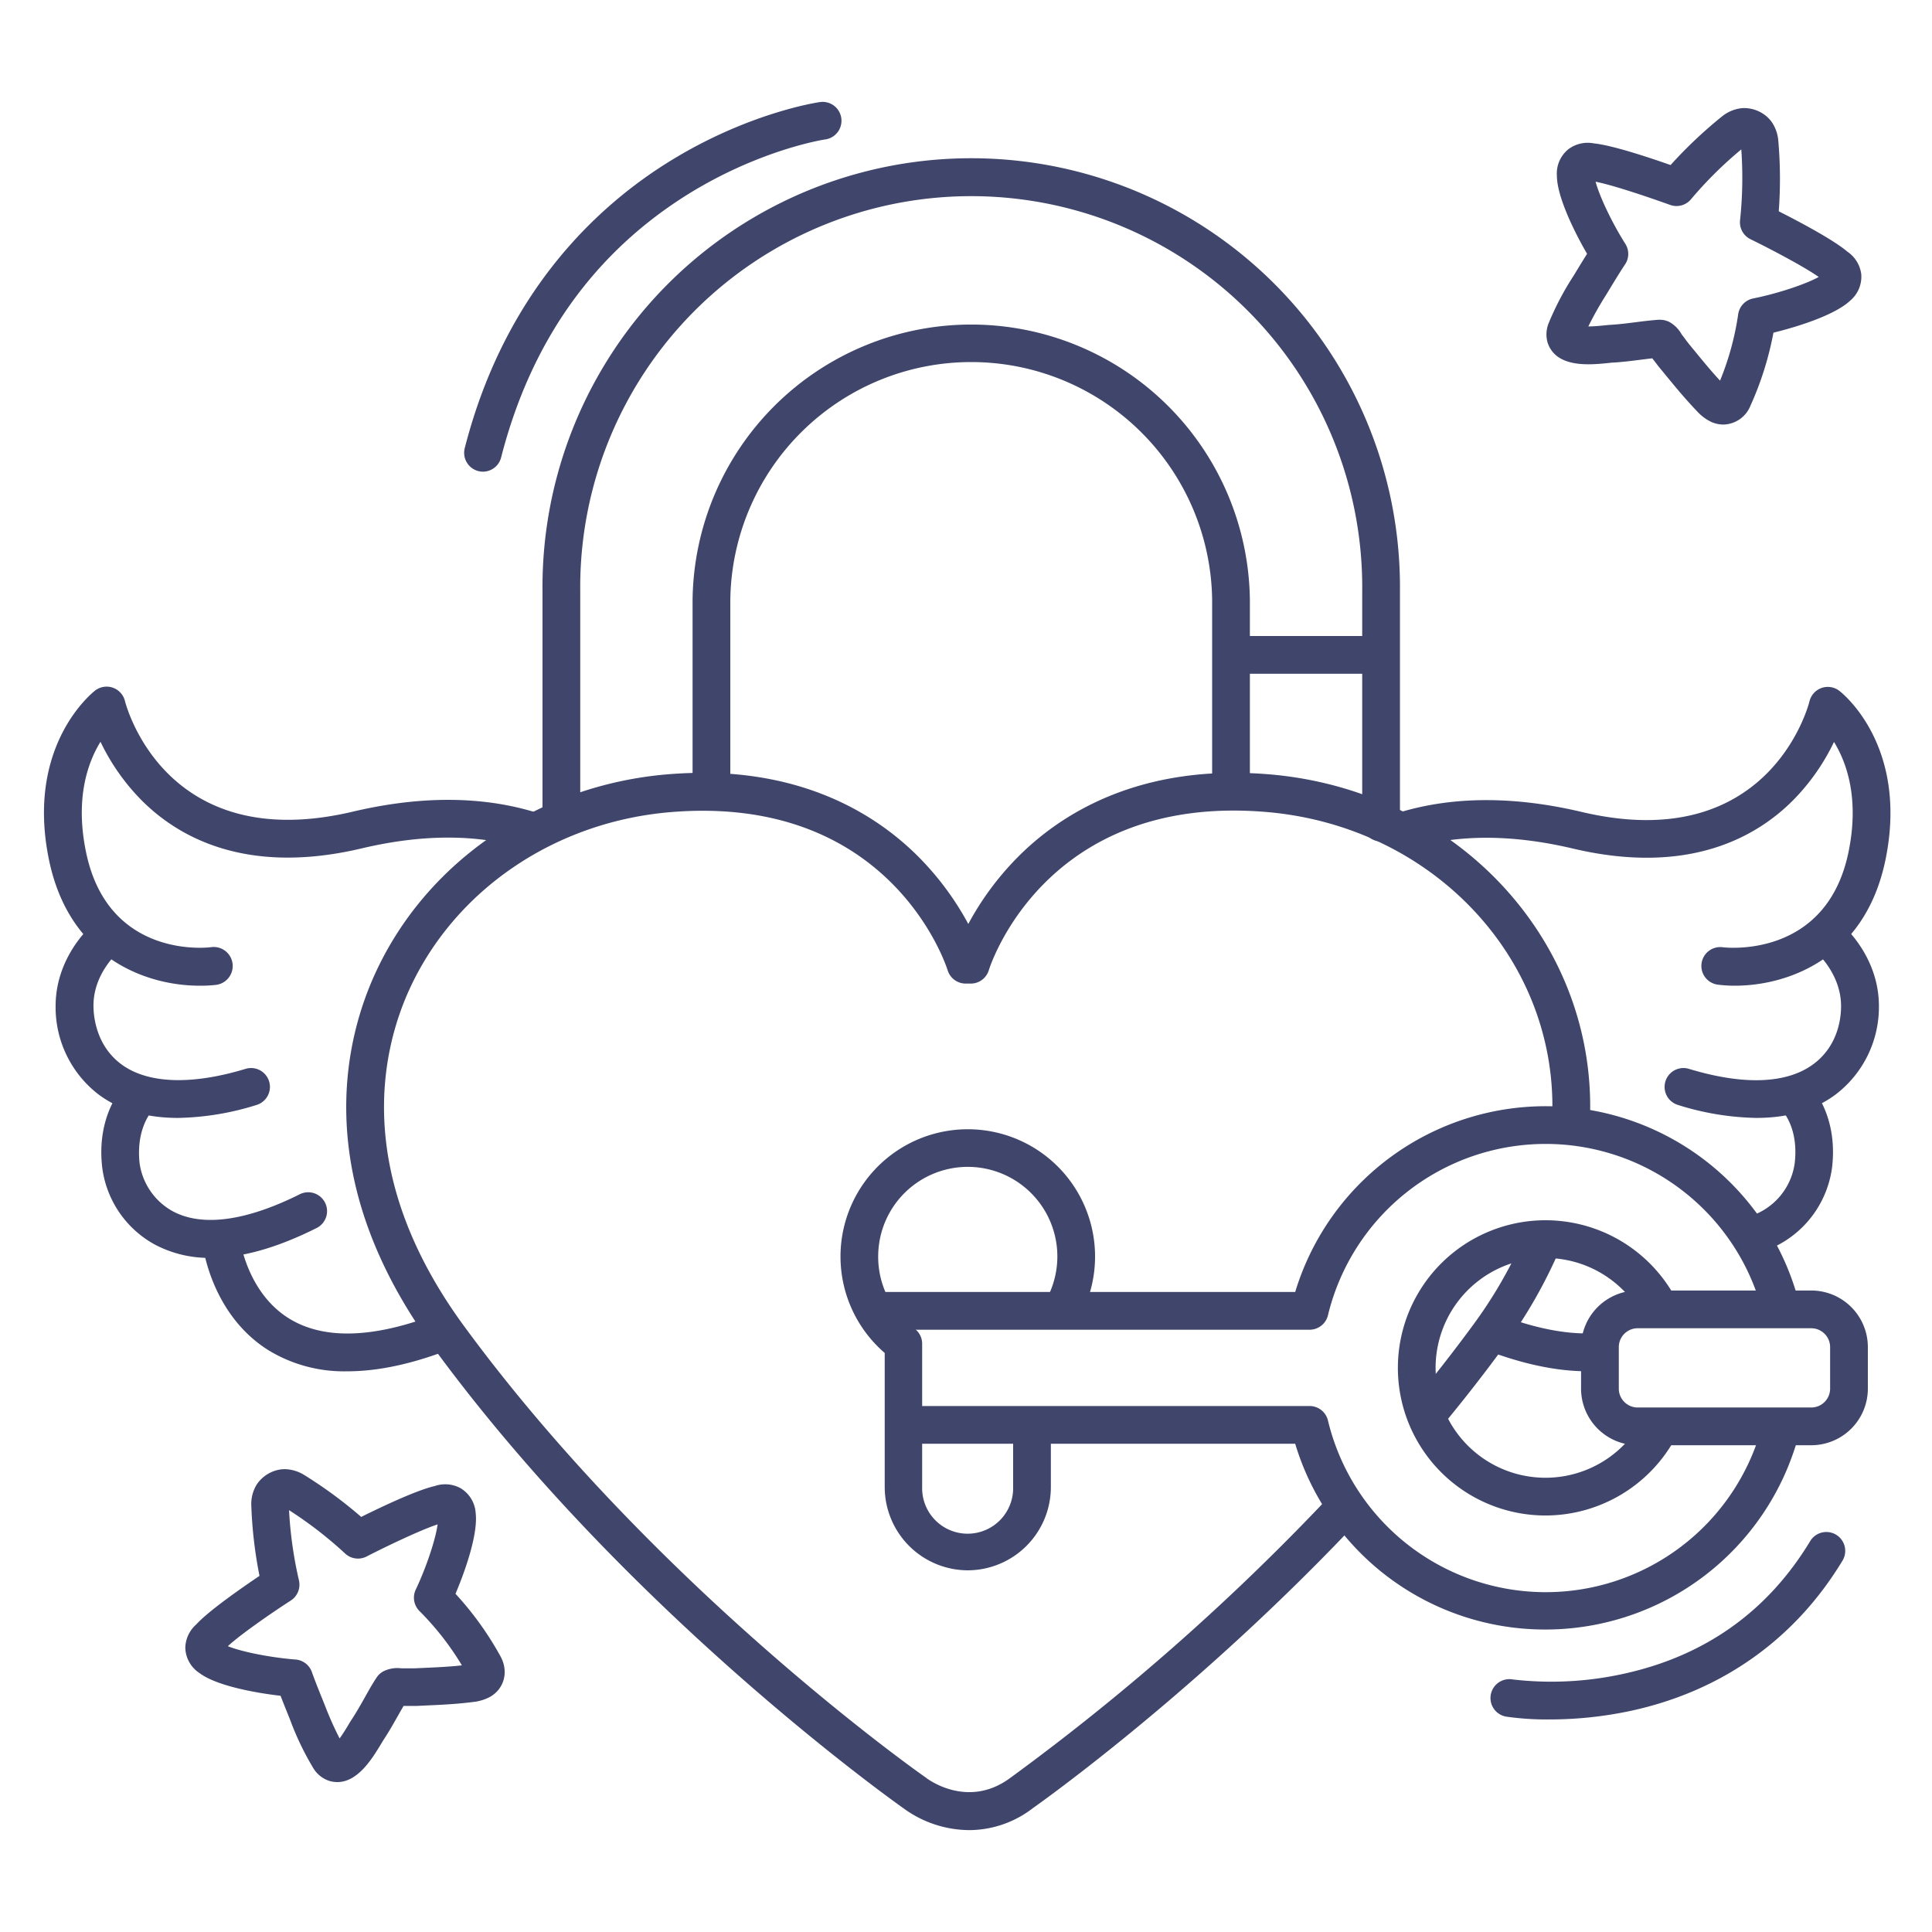 <?xml version="1.0" ?><svg id="Lines" viewBox="0 0 512 512" xmlns="http://www.w3.org/2000/svg"><defs><style>.cls-1{fill:#3f456b;}</style></defs><title/><path class="cls-1" d="M382.55,377.46l-7.72-6.36c5.41-6.56,10.58-13.19,15.37-19.72a120.32,120.32,0,0,0,14.32-25.1l9.25,3.82a130.7,130.7,0,0,1-15.51,27.2C393.36,364,388.08,370.76,382.55,377.46Z"/><path class="cls-1" d="M256.92,485a29.77,29.77,0,0,1-17.52-5.81C236,476.78,165.91,426.81,115,357.32,82.31,312.79,91.19,276,99.39,258.07,113,228.25,142.77,208,177.07,205.19s55.26,10.57,66.74,22.28a77.39,77.39,0,0,1,12.8,17.39,77,77,0,0,1,12.79-17.39c11.49-11.71,32.39-25.08,66.75-22.28,50.13,4.09,87.54,44.64,85.16,92.3l-10-.49c2.11-42.25-31.27-78.19-76-81.84-57.82-4.73-72.67,40-73.28,42a5,5,0,0,1-4.77,3.5h-1.34a5,5,0,0,1-4.78-3.52c-.6-1.89-15.45-46.65-73.27-41.93-30.7,2.5-57.3,20.54-69.41,47.06-7.28,16-15.09,48.78,14.54,89.19C174,421,244.54,470.55,245.25,471l.23.18c.43.33,11.1,8.34,22.35-.09l.14-.1a614.77,614.77,0,0,0,83.84-73.89l7.27,6.87c-41.94,44.42-83.33,73.78-85.31,75.17A27.77,27.77,0,0,1,256.92,485Z"/><path class="cls-1" d="M456.71,112.51a8,8,0,0,1-3.08-.64,12,12,0,0,1-3.88-2.87c-3-3.11-5.71-6.39-8.31-9.57L440,97.68c-.37-.43-.74-.92-1.11-1.41s-.59-.77-.88-1.12l-.15-.19c-1.08.12-2.17.26-3.29.4-2.29.29-4.65.59-7.12.73-.32,0-.77.07-1.28.12-4.79.48-13.69,1.38-16-5.3a7.85,7.85,0,0,1,.31-5.43A75.87,75.87,0,0,1,417.07,73l.9-1.49q1.47-2.42,2.62-4.25c-3.43-5.9-8-15.2-8-20.76a8.25,8.25,0,0,1,3.11-7A8.51,8.51,0,0,1,422.38,38c4.93.49,14.89,3.82,20.34,5.74a118.82,118.82,0,0,1,13.65-12.9,10,10,0,0,1,5.4-2.19,9.24,9.24,0,0,1,6.32,2.13,8.57,8.57,0,0,1,1.49,1.63,10.23,10.23,0,0,1,1.68,4.79A117.09,117.09,0,0,1,471.39,56c5.16,2.61,14.45,7.5,18.22,10.72a8.5,8.5,0,0,1,3.63,5.84,8.27,8.27,0,0,1-2.93,7.12c-4,3.77-13.7,6.86-20.33,8.48a84.82,84.82,0,0,1-6.11,19.39A7.9,7.9,0,0,1,456.71,112.51ZM440,84.75a5,5,0,0,1,2,.41l.08,0a8.37,8.37,0,0,1,3.51,3.34c.08.13.16.24.23.34.3.37.67.85,1,1.33l.88,1.13,1.46,1.77c2.23,2.73,4.36,5.33,6.67,7.8a74.56,74.56,0,0,0,4.81-17.61,5,5,0,0,1,4-4.17c6.55-1.32,13.92-3.79,17.34-5.69-3.85-2.72-12.73-7.39-18.07-10a5,5,0,0,1-2.77-5.09,106.44,106.44,0,0,0,.32-18.72,105.72,105.72,0,0,0-13.3,13.18,5,5,0,0,1-5.6,1.52c-5.57-2-15.09-5.24-19.71-6.13,1,3.78,4.3,10.82,7.88,16.46a5,5,0,0,1-.07,5.45c-.68,1-1.95,3-4.11,6.57l-.92,1.52a88.53,88.53,0,0,0-4.71,8.35c1.59,0,3.45-.2,4.27-.28s1.28-.13,1.72-.15c2.12-.13,4.21-.39,6.43-.67,2-.26,4.13-.52,6.31-.68ZM484,75h0Zm-63.72-27.2h0Zm2.27-1.58Z"/><path class="cls-1" d="M89.41,472.27a7.42,7.42,0,0,1-2.31-.37,7.79,7.79,0,0,1-4.17-3.49,76.44,76.44,0,0,1-6.09-12.76l-.64-1.59c-.71-1.75-1.33-3.31-1.85-4.66-6.78-.78-17-2.66-21.45-6a8.27,8.27,0,0,1-3.79-6.7A8.5,8.5,0,0,1,52,430.5c3.35-3.66,12-9.65,16.77-12.88A116,116,0,0,1,66.6,399a9.78,9.78,0,0,1,1.47-5.64,9.23,9.23,0,0,1,5.49-3.79,8,8,0,0,1,2.2-.22,10.21,10.21,0,0,1,4.83,1.52A116.77,116.77,0,0,1,95.72,402c5.18-2.57,14.66-7.09,19.49-8.18a8.48,8.48,0,0,1,6.85.57,8.28,8.28,0,0,1,4,6.61c.64,5.46-2.68,15.09-5.35,21.37a84.64,84.64,0,0,1,11.88,16.49c2.25,4,1.13,8.58-2.66,10.79a12.14,12.14,0,0,1-4.62,1.4c-4.3.56-8.53.75-12.63.93l-2.27.11c-.56,0-1.17,0-1.78,0s-1,0-1.43,0h-.25c-.55.94-1.09,1.9-1.65,2.88-1.13,2-2.31,4.08-3.67,6.14-.18.27-.4.65-.67,1.1C98.73,465.88,94.9,472.27,89.41,472.27Zm-29-36c3.62,1.47,11.25,3,17.9,3.52a5,5,0,0,1,4.34,3.32c.41,1.16,1.23,3.36,2.81,7.24l.65,1.62A88.63,88.63,0,0,0,90,460.7c.94-1.28,1.9-2.88,2.32-3.59s.67-1.11.91-1.47c1.17-1.78,2.21-3.61,3.31-5.55,1-1.79,2-3.63,3.23-5.47a5,5,0,0,1,1.67-1.61l.08-.05a8.32,8.32,0,0,1,4.83-.84h.4l1.7,0c.49,0,1,0,1.43,0l2.29-.1c3.53-.16,6.88-.31,10.24-.68a74.69,74.69,0,0,0-11.24-14.39,5,5,0,0,1-1-5.67c2.85-6,5.29-13.42,5.8-17.3-4.48,1.46-13.53,5.79-18.82,8.51a5,5,0,0,1-5.73-.83,106.19,106.19,0,0,0-14.82-11.45,106.68,106.68,0,0,0,2.61,18.54,5,5,0,0,1-2.12,5.39C72.15,427.33,63.91,433,60.42,436.22ZM58.59,438h0Zm59.91-34.8h0Z"/><path class="cls-1" d="M193.54,211.11h-10V159a73.85,73.85,0,0,1,147.69,0V209.4h-10V159a63.85,63.85,0,0,0-127.69,0Z"/><path class="cls-1" d="M366,223a5,5,0,0,1-5-5V156.62a103.62,103.62,0,1,0-207.23,0v57.65a5,5,0,0,1-10,0V156.62a113.62,113.62,0,1,1,227.23,0V218A5,5,0,0,1,366,223Z"/><rect class="cls-1" height="10" width="40.07" x="325.93" y="168.55"/><path class="cls-1" d="M256.46,416.15a22.08,22.08,0,0,1-22-22.07V358.55A33.73,33.73,0,1,1,286,349.3l-8.76-4.83A23.74,23.74,0,1,0,232.73,333a23.56,23.56,0,0,0,9.65,19.11,5,5,0,0,1,2,4v37.93a12.06,12.06,0,1,0,24.11,0V378h10v16.08A22.09,22.09,0,0,1,256.46,416.15Z"/><path class="cls-1" d="M459.79,261.22a35.25,35.25,0,0,1-4.41-.26,5,5,0,1,1,1.24-9.92c1.11.13,27.51,2.9,33.27-25.32,2.9-14.18-.52-23.66-3.86-29.1a57,57,0,0,1-10.65,15.26c-9.77,9.93-27.85,20.24-58.53,13-16.12-3.81-30.61-3.82-43.08,0a5,5,0,1,1-2.91-9.57c14.18-4.31,30.43-4.36,48.29-.14,49.34,11.67,60-27.67,60.39-29.35a5,5,0,0,1,7.89-2.75c.76.58,18.41,14.53,12.26,44.69C494.23,254.47,473.23,261.22,459.79,261.22Z"/><path class="cls-1" d="M465.47,296.26a73,73,0,0,1-20.93-3.48,5,5,0,0,1,2.92-9.56c14.62,4.46,26.06,4,33.09-1.2s7.37-13.19,7.35-15.53c-.07-8.81-7-14.54-7-14.59a5,5,0,0,1,6.24-7.82c.44.35,10.69,8.65,10.79,22.33A29.15,29.15,0,0,1,486.53,290C480.38,294.63,472.93,296.25,465.47,296.26Z"/><path class="cls-1" d="M464.5,332.31a5,5,0,0,1-1.35-9.81,17.21,17.21,0,0,0,12.46-14.2c1.09-9.1-3-13.63-3.2-13.82a5,5,0,0,1,0-7.05,5,5,0,0,1,7.1,0c.31.32,7.69,7.88,6,22a27.27,27.27,0,0,1-19.69,22.65A5.28,5.28,0,0,1,464.5,332.31Z"/><path class="cls-1" d="M420.59,363.4c-7.28,0-15.43-1.57-24.25-4.69a5,5,0,1,1,3.32-9.42c8.71,3.07,16.49,4.43,23.14,4a5,5,0,1,1,.57,10C422.46,363.38,421.53,363.4,420.59,363.4Z"/><path class="cls-1" d="M52.84,261.22c-13.43,0-34.43-6.75-39.89-33.5C6.8,197.56,24.46,183.61,25.21,183a5,5,0,0,1,7.9,2.77c.42,1.66,11,41,60.38,29.33,17.83-4.21,34.05-4.17,48.22.12a5,5,0,0,1-2.9,9.57c-12.45-3.77-26.93-3.76-43,.05-30.67,7.25-48.76-3.06-58.53-13a57.18,57.18,0,0,1-10.65-15.26c-3.34,5.43-6.76,14.92-3.86,29.1C28.55,254.14,54.9,251.18,56,251A5,5,0,1,1,57.26,261,35.42,35.42,0,0,1,52.84,261.22Z"/><path class="cls-1" d="M47.17,296.26c-7.46,0-14.91-1.63-21.06-6.22a29.15,29.15,0,0,1-11.37-23.63c.1-13.68,10.35-22,10.79-22.33a5,5,0,0,1,6.24,7.82c-.18.15-7,5.85-7,14.59,0,2.34.46,10.4,7.35,15.53s18.47,5.66,33.09,1.2a5,5,0,0,1,2.92,9.56A73.35,73.35,0,0,1,47.17,296.26Z"/><path class="cls-1" d="M55.81,333.35a30.69,30.69,0,0,1-14.76-3.52A27.2,27.2,0,0,1,27.1,309.48c-1.69-14.14,5.69-21.7,6-22a5,5,0,0,1,7.12,7C40,294.77,36,299.31,37,308.3A17.27,17.27,0,0,0,45.79,321c7.76,4.18,19.38,2.62,33.61-4.49a5,5,0,1,1,4.48,8.94C73.38,330.72,64,333.35,55.81,333.35Z"/><path class="cls-1" d="M92,363.41a38.51,38.51,0,0,1-20.8-5.55C56,348.37,53.76,330.34,53.67,329.58a5,5,0,0,1,9.93-1.17c0,.19,1.9,14.14,13,21,8.67,5.36,20.9,5.31,36.37-.14a5,5,0,1,1,3.32,9.42Q103,363.42,92,363.41Z"/><path class="cls-1" d="M409.61,431.84a69.13,69.13,0,0,1-66.37-49.23H241a5,5,0,0,1,0-10H347.06a5,5,0,0,1,4.86,3.83,59.35,59.35,0,0,0,115,1.66,5,5,0,1,1,9.65,2.63A69.51,69.51,0,0,1,409.61,431.84Zm0-30.22A39.12,39.12,0,1,1,444,343.92a5,5,0,1,1-8.8,4.76,29.12,29.12,0,1,0-.12,27.86,5,5,0,1,1,8.76,4.84A39.2,39.2,0,0,1,409.61,401.62Zm-62.55-49.23H234a5,5,0,0,1,0-10H343.24a69.35,69.35,0,0,1,133.66,3.35,5,5,0,0,1-9.7,2.42,59.35,59.35,0,0,0-115.28.4A5,5,0,0,1,347.06,352.39Z"/><path class="cls-1" d="M480,383H434a15,15,0,0,1-15-15V357a15,15,0,0,1,15-15h46a15,15,0,0,1,15,15v11A15,15,0,0,1,480,383Zm-46-31a5,5,0,0,0-5,5v11a5,5,0,0,0,5,5h46a5,5,0,0,0,5-5V357a5,5,0,0,0-5-5Z"/><path class="cls-1" d="M410.62,455.67a75.76,75.76,0,0,1-11.43-.74,5,5,0,0,1,1.61-9.87h0a88.63,88.63,0,0,0,29.62-1.52c21.49-4.73,38.08-16.55,49.3-35.13a5,5,0,0,1,8.56,5.18c-12.59,20.83-32,34.59-56.1,39.8A103,103,0,0,1,410.62,455.67Z"/><path class="cls-1" d="M128,125a4.8,4.8,0,0,1-1.24-.16,5,5,0,0,1-3.6-6.08c10.74-41.92,35.69-64.61,54.73-76.27,20.64-12.65,38.65-15.33,39.4-15.44a5,5,0,1,1,1.42,9.9h0c-.16,0-17,2.59-36,14.29-25.2,15.56-42,39.11-49.91,70A5,5,0,0,1,128,125Z"/></svg>